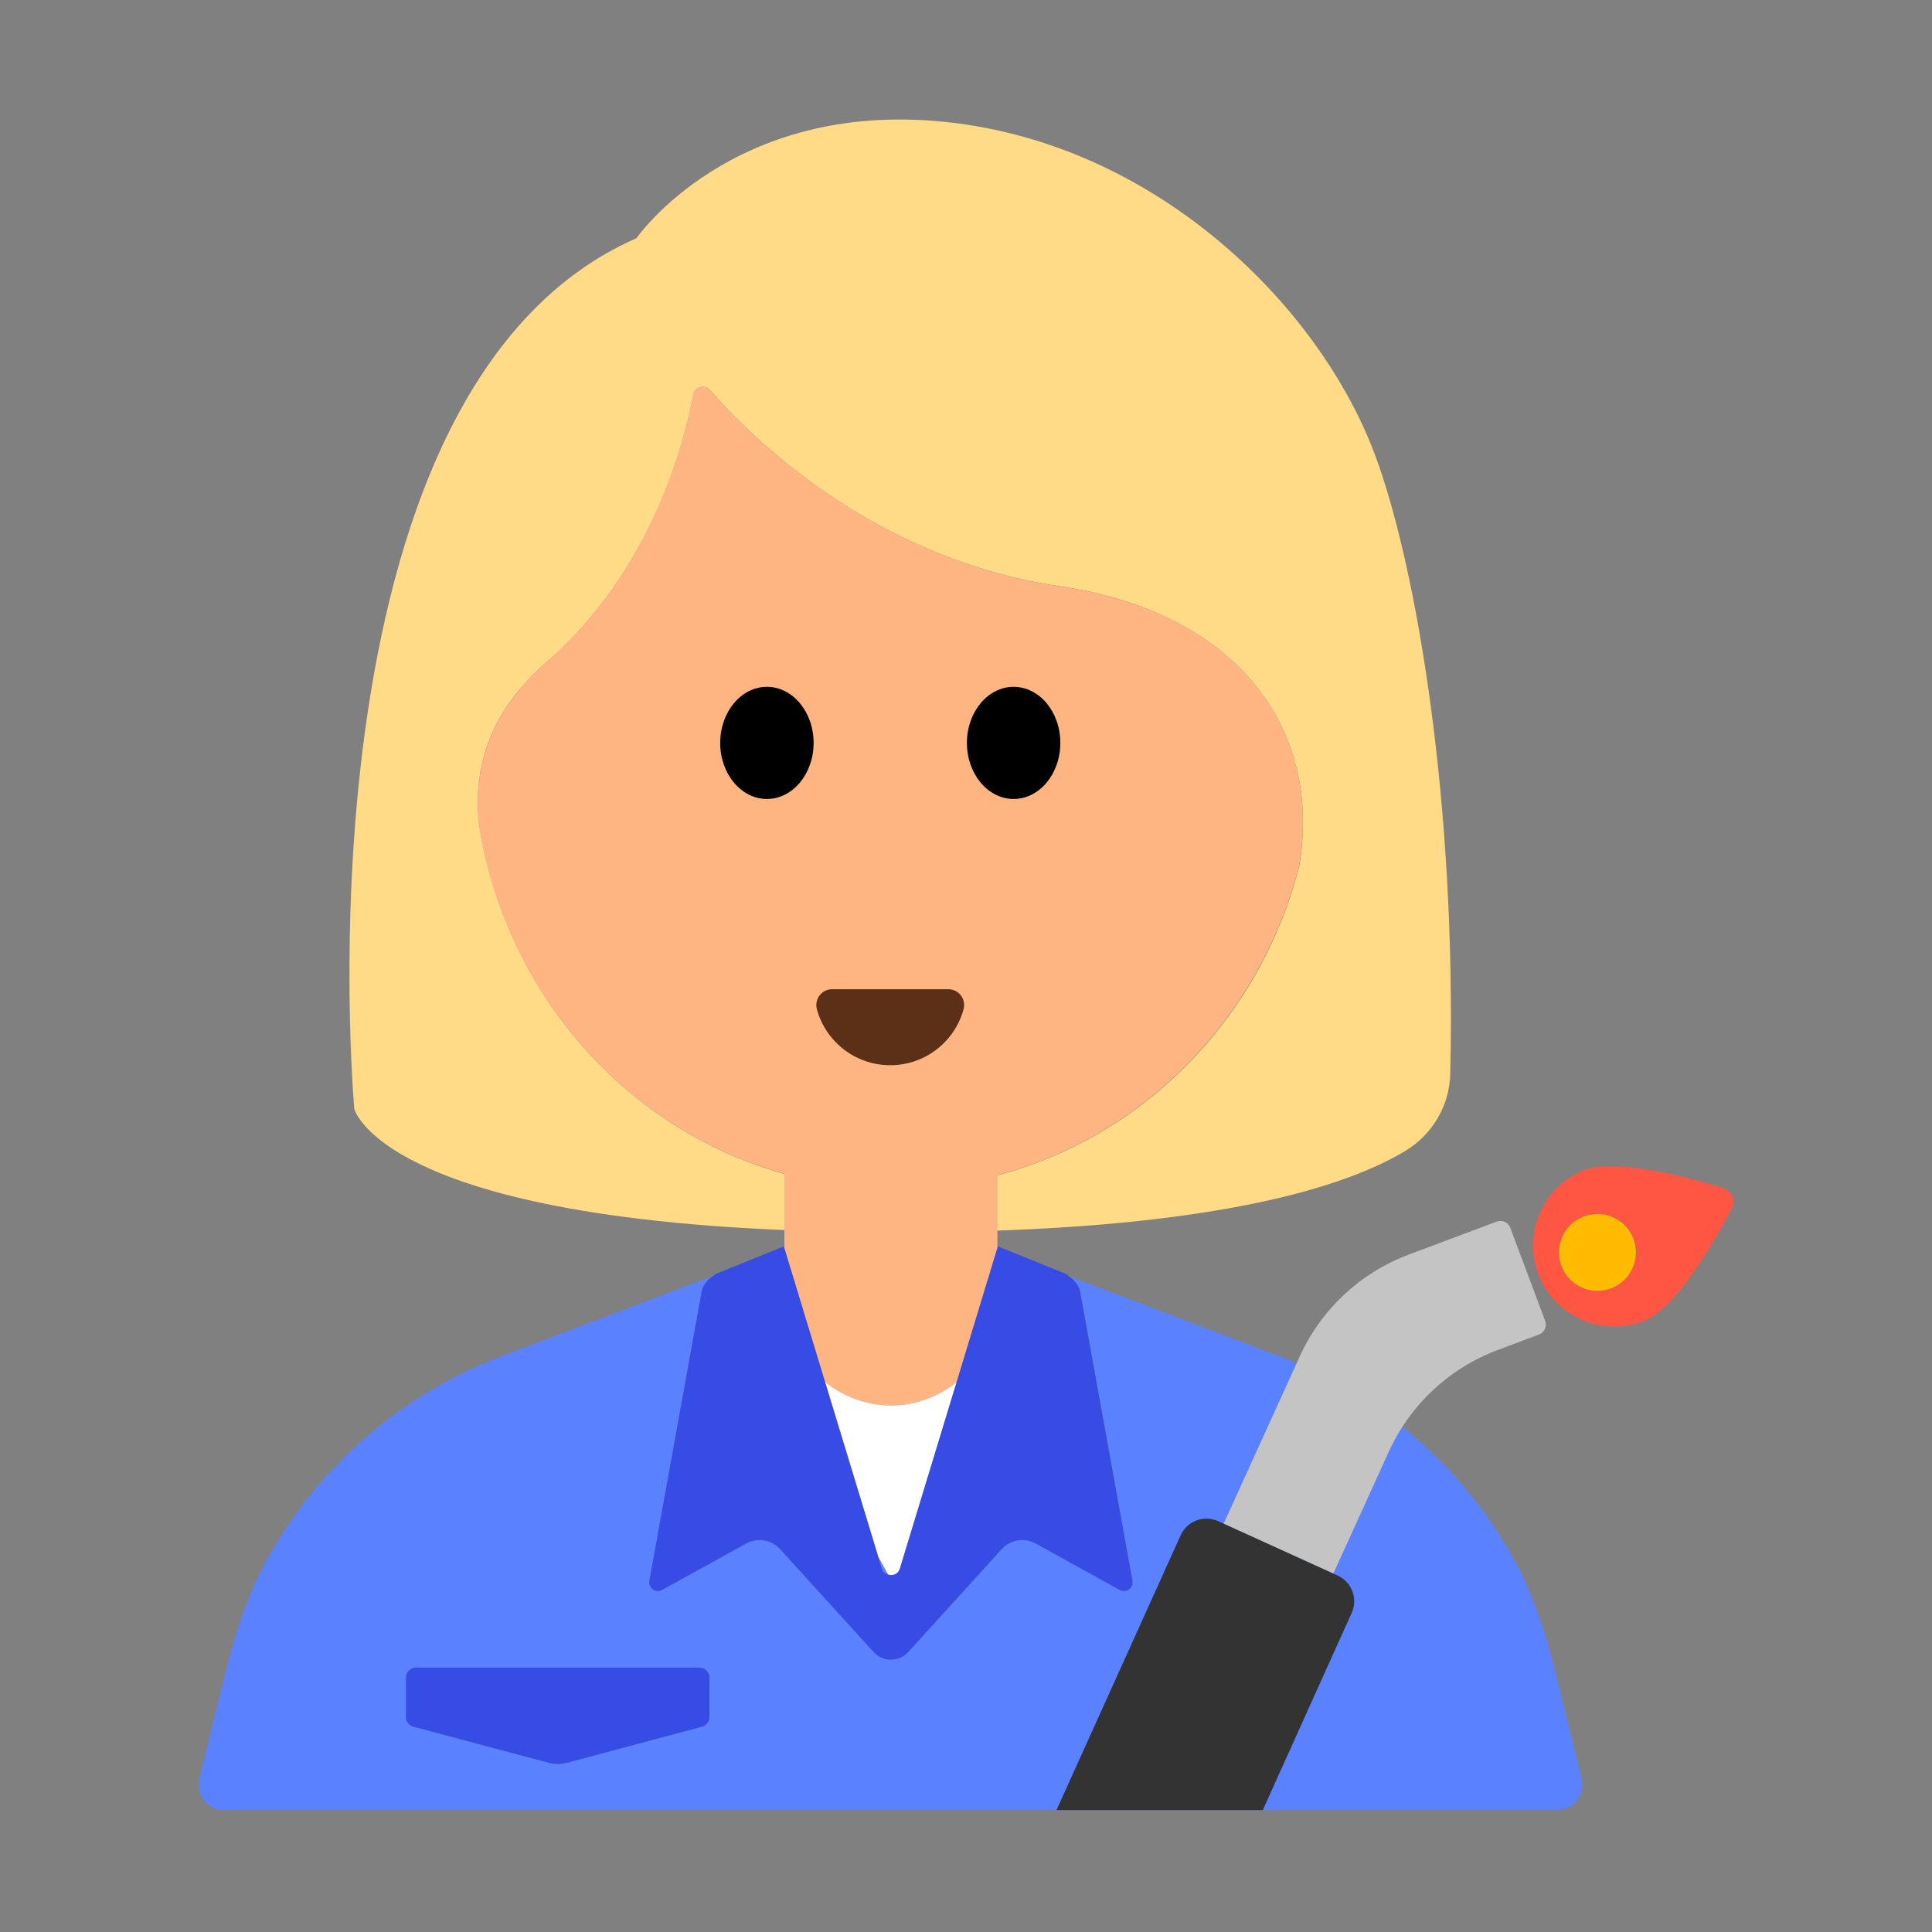 <?xml version="1.0" encoding="UTF-8"?><svg id="Layer_1" xmlns="http://www.w3.org/2000/svg" viewBox="0 0 40 40"><rect x="0" y="0" width="40" height="40" fill="#808080" stroke="none"/><g><g><path d="M28.484,9.461c-1.129-3.078-4.5-6.478-8.915-6.937-4.414-.459-6.392,2.408-6.392,2.408-7.195,3.153-5.841,18.03-5.841,18.03,0,0,.653,2.551,11.259,2.551,6.467,0,9.289-.948,10.507-1.689,.558-.339,.909-.938,.924-1.591,.131-5.625-.701-10.479-1.542-12.773Zm-1.591,8.502c-.998,3.829-4.377,6.648-8.394,6.648-4.274,0-7.826-3.19-8.555-7.393-.167-.962,.065-1.958,.655-2.741,.401-.533,.759-.804,.759-.804,2.135-1.883,2.806-4.48,2.995-5.501,.03-.165,.239-.22,.349-.093,.811,.934,3.344,3.485,7.238,4.058,3.709,.545,5.45,2.983,4.954,5.827Z" style="fill:#ffdb87;"/><path d="M17.085,28.617c.377,.298,.847,.483,1.365,.483,.514,0,.982-.186,1.358-.484l.842-2.77v-1.516c3.03-.8,5.42-3.25,6.24-6.37,.5-2.84-1.24-5.28-4.95-5.82-3.9-.58-6.43-3.13-7.24-4.06-.11-.13-.32-.07-.35,.09-.19,1.02-.86,3.62-2.99,5.5,0,0-.36,.27-.76,.81-.59,.78-.82,1.78-.66,2.74,.6,3.43,3.08,6.19,6.3,7.08v1.538l.845,2.779Z" style="fill:#ffb582;"/><g><ellipse cx="15.878" cy="15.381" rx=".967" ry="1.161"/><ellipse cx="20.986" cy="15.381" rx=".967" ry="1.161"/></g><path d="M19.636,20.481c.217,0,.371,.208,.313,.417-.183,.667-.793,1.156-1.518,1.156s-1.335-.49-1.518-1.156c-.057-.209,.097-.417,.313-.417h2.409Z" style="fill:#5c2f17;"/></g><g><path d="M32.744,36.822l-.54-2.196c-.21-.854-.487-1.698-.925-2.461-1.067-1.859-2.752-3.311-4.786-4.084l-4.227-1.606c-.038-.014-.076-.024-.114-.037,.108,.078,.192,.185,.217,.318l1.08,5.971c.027,.149-.131,.263-.264,.19l-1.739-.961c-.234-.129-.525-.081-.705,.117l-1.932,2.127c-.193,.213-.528,.213-.722,0l-1.932-2.127c-.179-.198-.471-.246-.705-.117l-1.739,.961c-.133,.073-.291-.04-.264-.19l1.08-5.971c.025-.141,.116-.253,.232-.331-.05,.018-.102,.031-.152,.05l-4.227,1.606c-2.035,.773-3.719,2.224-4.786,4.084-.438,.763-.715,1.607-.925,2.461l-.54,2.196c-.082,.332,.17,.653,.511,.653h27.595c.342,0,.593-.321,.511-.653Zm-18.056-1.273c0,.094-.063,.177-.155,.201l-2.8,.747c-.122,.033-.251,.033-.373,0l-2.8-.747c-.091-.024-.155-.107-.155-.201v-.815c0-.115,.093-.208,.208-.208h5.867c.115,0,.208,.093,.208,.208v.815Z" style="fill:#5a81ff;"/><path d="M18.262,32.484c.022,.066,.072,.1,.128,.117l-.203-.364,.075,.248Z" style="fill:#5a81ff;"/><path d="M17.085,28.617l1.101,3.619,.203,.364c.094,.029,.205-.004,.242-.117l1.177-3.868c-.376,.298-.844,.484-1.358,.484-.518,0-.988-.186-1.365-.483Z" style="fill:#fff;"/><path d="M14.524,26.757l-1.08,5.971c-.027,.149,.131,.263,.264,.19l1.739-.961c.234-.129,.525-.081,.705,.117l1.932,2.127c.194,.213,.528,.213,.722,0l1.932-2.127c.179-.198,.471-.246,.705-.117l1.739,.961c.133,.073,.291-.04,.264-.19l-1.08-5.971c-.024-.134-.109-.24-.217-.318-.029-.021-.05-.05-.082-.065l-1.407-.569-.013,.042-.842,2.77-1.177,3.868c-.037,.112-.148,.146-.242,.117-.055-.017-.106-.05-.128-.117l-.075-.248-1.101-3.619-.845-2.779-.01-.033-1.407,.569c-.026,.012-.043,.036-.066,.052-.117,.078-.207,.19-.232,.331Z" style="fill:#374be5;"/><path d="M14.48,34.526h-5.867c-.115,0-.208,.093-.208,.208v.815c0,.094,.063,.177,.155,.201l2.8,.747c.122,.033,.251,.033,.373,0l2.8-.747c.091-.024,.155-.107,.155-.201v-.815c0-.115-.093-.208-.208-.208Z" style="fill:#374be5;"/></g><g><path d="M31.269,25.42c-.042-.113-.168-.17-.282-.128l-1.823,.684c-1,.375-1.81,1.131-2.253,2.104l-1.577,3.467,2.271,1.033,1.149-2.525c.442-.972,1.252-1.729,2.253-2.104l.856-.322c.113-.042,.17-.168,.128-.282l-.722-1.927Z" style="fill:#c4c4c4;"/><path d="M25.219,31.494c-.294-.134-.641-.003-.774,.291l-2.571,5.69,4.271-0,1.841-4.083c.132-.293,.002-.638-.291-.772l-.089-.04-2.271-1.033-.116-.053Z" style="fill:#333;"/></g><g><path d="M35.681,24.598c-.685-.211-2.247-.638-2.906-.363-.856,.357-1.261,1.34-.904,2.196,.357,.856,1.34,1.261,2.196,.904,.659-.274,1.456-1.684,1.789-2.319,.086-.165,.003-.363-.174-.418Zm-2.301,2.066c-.406,.169-.872-.023-1.041-.429-.169-.406,.023-.872,.429-1.041,.406-.169,.872,.023,1.041,.429,.169,.406-.023,.872-.429,1.041Z" style="fill:#ff5543;"/><path d="M32.767,25.195c-.406,.169-.598,.635-.429,1.041,.169,.406,.635,.598,1.041,.429,.406-.169,.598-.635,.429-1.041-.169-.406-.635-.598-1.041-.429Z" style="fill:#fb0;"/></g></g><rect y="-.025" width="40" height="40" style="fill:none;"/></svg>